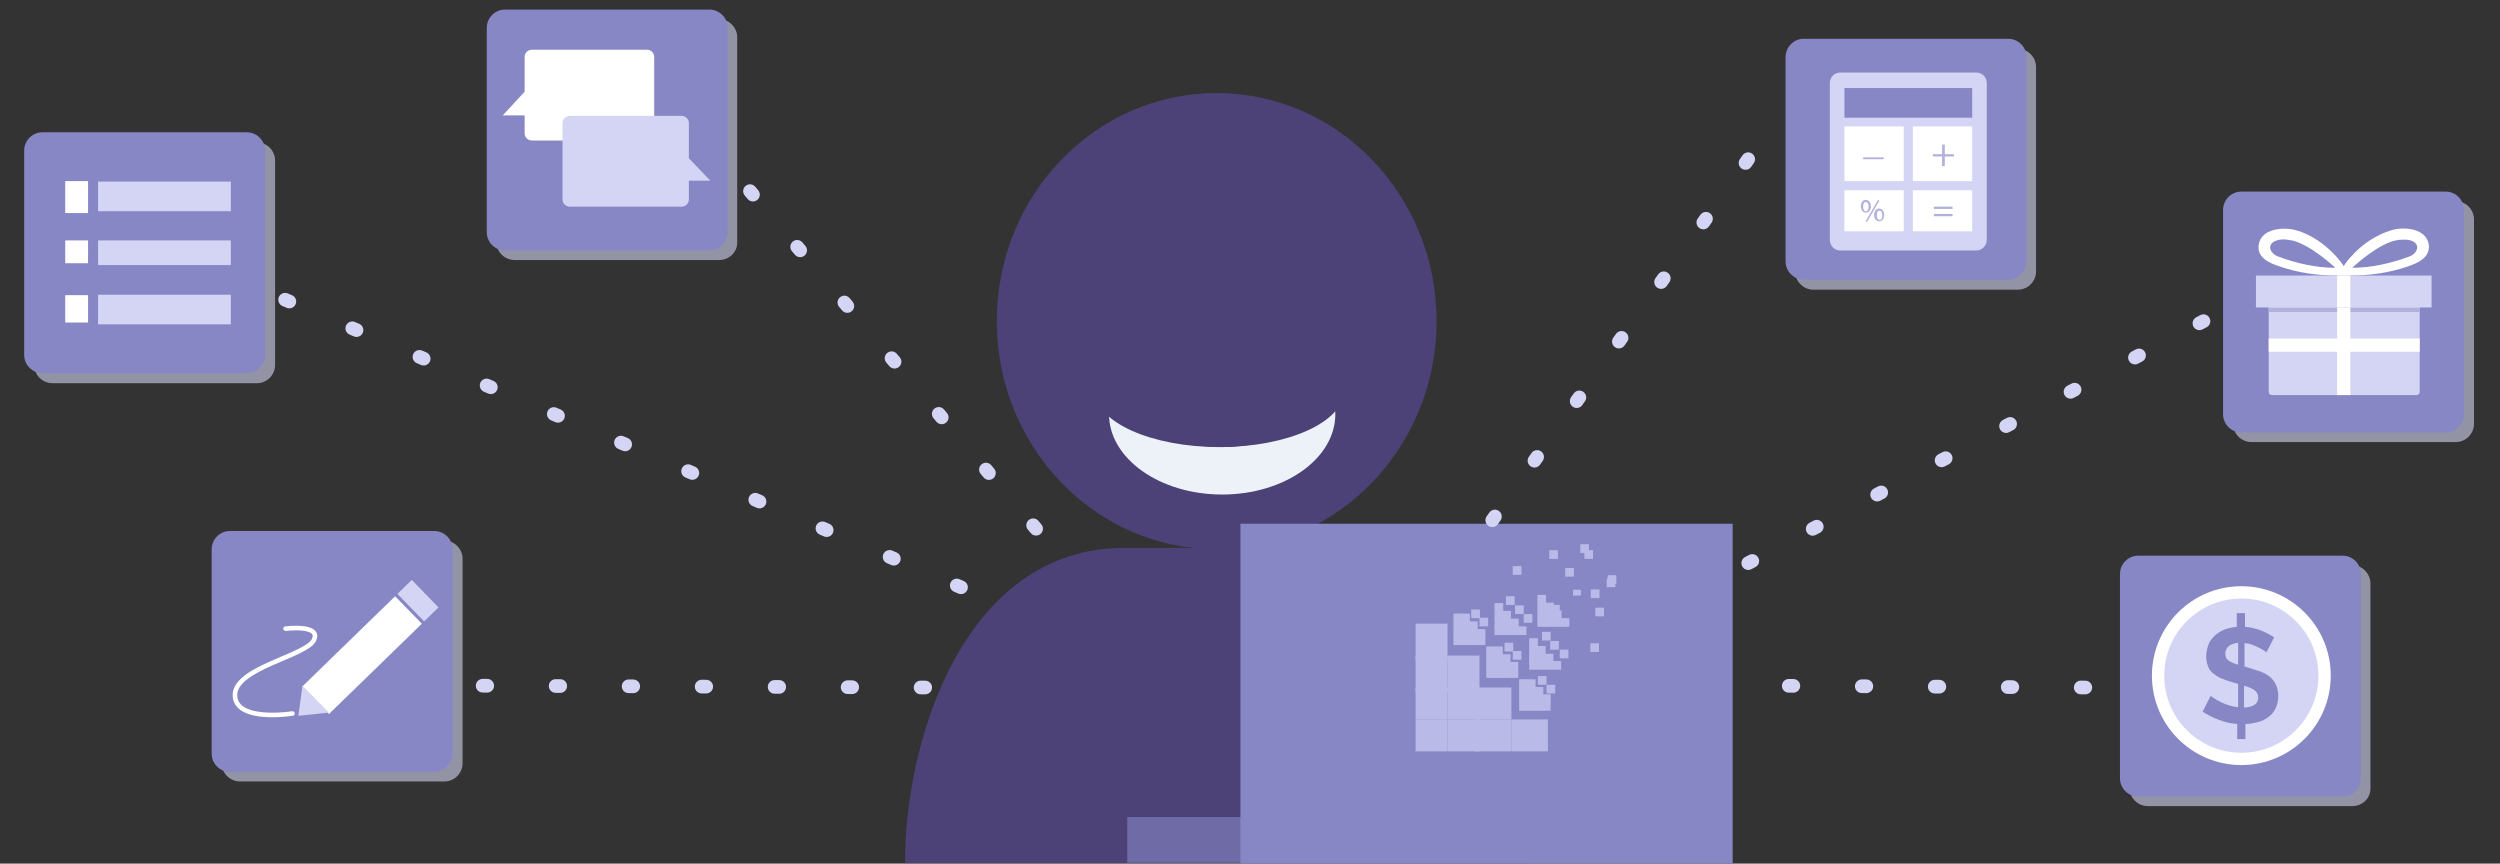 <?xml version="1.0" encoding="utf-8"?>
<!-- Generator: Adobe Illustrator 19.1.1, SVG Export Plug-In . SVG Version: 6.00 Build 0)  -->
<svg version="1.1" id="Layer_1" xmlns="http://www.w3.org/2000/svg" xmlns:xlink="http://www.w3.org/1999/xlink" x="0px" y="0px"
	 viewBox="-19.3 164.3 548 189.3" style="enable-background:new -19.3 164.3 548 189.3;" xml:space="preserve">
<rect x="-19.3" y="164.3" width="548" height="189.3" fill="#333333" stroke="none"/>
<style type="text/css">
	.st0{opacity:0.6;fill:#D4D4F4;}
	
		.st1{fill:none;stroke:#D4D4F4;stroke-width:3;stroke-linecap:round;stroke-linejoin:round;stroke-miterlimit:10;stroke-dasharray:1,15;}
	.st2{fill:#8787C6;}
	.st3{fill:#4C4277;}
	.st4{fill:#EDF2F9;}
	.st5{opacity:0.6;fill:#8787C6;}
	.st6{fill:#BABAE8;}
	.st7{clip-path:url(#SVGID_10_);fill:#BABAE8;}
	.st8{fill:#FFFFFF;}
	.st9{fill:#D4D4F4;}
	.st10{fill:none;stroke:#FFFFFF;stroke-linecap:round;stroke-miterlimit:10;}
	.st11{fill:#B2B1DD;}
</style>
<path class="st0" d="M423,227.8h-44.8c-2.2,0-4-1.8-4-4V179c0-2.2,1.8-4,4-4H423c2.2,0,4,1.8,4,4v44.8
	C427,226,425.2,227.8,423,227.8z"/>
<path class="st0" d="M519,261.2h-44.8c-2.2,0-4-1.8-4-4v-44.8c0-2.2,1.8-4,4-4H519c2.2,0,4,1.8,4,4v44.8
	C523,259.4,521.2,261.2,519,261.2z"/>
<path class="st0" d="M496.3,341h-44.8c-2.2,0-4-1.8-4-4v-44.8c0-2.2,1.8-4,4-4h44.8c2.2,0,4,1.8,4,4V337
	C500.4,339.2,498.6,341,496.3,341z"/>
<path class="st0" d="M138.3,221.3H93.5c-2.2,0-4-1.8-4-4v-44.8c0-2.2,1.8-4,4-4h44.8c2.2,0,4,1.8,4,4v44.8
	C142.4,219.5,140.6,221.3,138.3,221.3z"/>
<path class="st0" d="M78.1,335.6H33.3c-2.2,0-4-1.8-4-4v-44.8c0-2.2,1.8-4,4-4h44.8c2.2,0,4,1.8,4,4v44.8
	C82.1,333.8,80.3,335.6,78.1,335.6z"/>
<path class="st0" d="M37,248.3H-7.8c-2.2,0-4-1.8-4-4v-44.8c0-2.2,1.8-4,4-4H37c2.2,0,4,1.8,4,4v44.8C41,246.5,39.2,248.3,37,248.3z
	"/>
<line class="st1" x1="183.5" y1="315" x2="84.1" y2="314.6"/>
<line class="st1" x1="145.1" y1="206.2" x2="215.1" y2="288.8"/>
<path class="st2" d="M420.9,225.6h-44.8c-2.2,0-4-1.8-4-4v-44.8c0-2.2,1.8-4,4-4h44.8c2.2,0,4,1.8,4,4v44.8
	C424.9,223.8,423.1,225.6,420.9,225.6z"/>
<path class="st2" d="M516.8,259.1H472c-2.2,0-4-1.8-4-4v-44.8c0-2.2,1.8-4,4-4h44.8c2.2,0,4,1.8,4,4V255
	C520.8,257.3,519,259.1,516.8,259.1z"/>
<path class="st2" d="M494.2,338.9h-44.8c-2.2,0-4-1.8-4-4v-44.8c0-2.2,1.8-4,4-4h44.8c2.2,0,4,1.8,4,4v44.8
	C498.2,337.1,496.4,338.9,494.2,338.9z"/>
<line class="st1" x1="437.8" y1="315" x2="366.6" y2="314.6"/>
<line class="st1" x1="463.7" y1="234.7" x2="354.2" y2="292.9"/>
<path class="st2" d="M136.2,219.2H91.4c-2.2,0-4-1.8-4-4v-44.8c0-2.2,1.8-4,4-4h44.8c2.2,0,4,1.8,4,4v44.8
	C140.2,217.4,138.4,219.2,136.2,219.2z"/>
<path class="st2" d="M75.9,333.5H31.1c-2.2,0-4-1.8-4-4v-44.8c0-2.2,1.8-4,4-4h44.8c2.2,0,4,1.8,4,4v44.8
	C79.9,331.7,78.1,333.5,75.9,333.5z"/>
<path class="st2" d="M34.8,246.1H-10c-2.2,0-4-1.8-4-4v-44.8c0-2.2,1.8-4,4-4h44.8c2.2,0,4,1.8,4,4v44.8
	C38.8,244.3,37,246.1,34.8,246.1z"/>
<ellipse class="st3" cx="247.4" cy="234.7" rx="48.2" ry="50"/>
<g>
	<path class="st3" d="M316.4,352.4c0-26.2-12.6-68-47.4-68h-41.8c-35.2,0-48.1,42.2-48.1,68.7v0.4h137.3V352.4z"/>
</g>
<g>
	<path class="st4" d="M272,249.3c-2.6,7.5-12.1,13-23.4,13c-11.3,0-20.8-5.5-23.4-13c-0.9,1.8-1.4,3.8-1.4,5.8
		c0,9.7,11.1,17.6,24.8,17.6c13.7,0,24.8-7.9,24.8-17.6C273.4,253.1,272.9,251.1,272,249.3z"/>
</g>
<ellipse class="st3" cx="248" cy="249.9" rx="27.3" ry="12.4"/>
<rect x="252.6" y="279.1" class="st2" width="107.9" height="75.4"/>
<rect x="227.8" y="343.4" class="st5" width="89.5" height="10"/>
<g>
	<g>
		<g>
			<g>
				<g>
					<defs>
						<rect id="SVGID_1_" x="325.5" y="293.6" width="1.7" height="1.2"/>
					</defs>
					<clipPath id="SVGID_2_">
						<use xlink:href="#SVGID_1_"  style="overflow:visible;"/>
					</clipPath>
				</g>
			</g>
			<g>
				<g>
					<defs>
						<rect id="SVGID_3_" x="325.5" y="293.6" width="1.7" height="1.2"/>
					</defs>
					<clipPath id="SVGID_4_">
						<use xlink:href="#SVGID_3_"  style="overflow:visible;"/>
					</clipPath>
				</g>
			</g>
			<g>
				<g>
					<defs>
						<rect id="SVGID_5_" x="325.5" y="293.6" width="1.7" height="1.2"/>
					</defs>
					<clipPath id="SVGID_6_">
						<use xlink:href="#SVGID_5_"  style="overflow:visible;"/>
					</clipPath>
				</g>
			</g>
		</g>
	</g>
	<g>
		<g>
			<rect x="291" y="301" class="st6" width="7" height="8"/>
		</g>
		<g>
			<rect x="291" y="308" class="st6" width="7" height="8"/>
		</g>
		<g>
			<rect x="291" y="315" class="st6" width="7" height="7"/>
		</g>
		<g>
			<rect x="291" y="322" class="st6" width="7" height="7"/>
		</g>
		<g>
			<rect x="299.3" y="298.8" class="st6" width="1.9" height="1.9"/>
		</g>
		<g>
			<rect x="299.3" y="300.5" class="st6" width="1.9" height="1.9"/>
		</g>
		<g>
			<rect x="299.3" y="302.2" class="st6" width="1.9" height="1.9"/>
		</g>
		<g>
			<rect x="299.3" y="303.8" class="st6" width="1.9" height="1.9"/>
		</g>
		<g>
			<rect x="301" y="298.8" class="st6" width="1.9" height="1.9"/>
		</g>
		<g>
			<rect x="301" y="300.5" class="st6" width="1.9" height="1.9"/>
		</g>
		<g>
			<rect x="301" y="302.2" class="st6" width="1.9" height="1.9"/>
		</g>
		<g>
			<rect x="301" y="303.8" class="st6" width="1.9" height="1.9"/>
		</g>
		<g>
			<rect x="303.2" y="297.9" class="st6" width="1.9" height="1.9"/>
		</g>
		<g>
			<rect x="302.7" y="300.5" class="st6" width="1.9" height="1.9"/>
		</g>
		<g>
			<rect x="302.7" y="302.2" class="st6" width="1.9" height="1.9"/>
		</g>
		<g>
			<rect x="302.7" y="303.8" class="st6" width="1.9" height="1.9"/>
		</g>
		<g>
			<rect x="312.3" y="288.4" class="st6" width="1.9" height="1.9"/>
		</g>
		<g>
			<rect x="305" y="299.7" class="st6" width="1.9" height="1.9"/>
		</g>
		<g>
			<rect x="304.4" y="302.2" class="st6" width="1.9" height="1.9"/>
		</g>
		<g>
			<rect x="304.4" y="303.8" class="st6" width="1.9" height="1.9"/>
		</g>
		<g>
			<rect x="298" y="308" class="st6" width="7" height="8"/>
		</g>
		<g>
			<rect x="298" y="315" class="st6" width="7" height="7"/>
		</g>
		<g>
			<rect x="298" y="322" class="st6" width="7" height="7"/>
		</g>
		<g>
			<rect x="308.3" y="296.5" class="st6" width="1.9" height="1.9"/>
		</g>
		<g>
			<rect x="308.3" y="298.2" class="st6" width="1.9" height="1.9"/>
		</g>
		<g>
			<rect x="308.3" y="299.9" class="st6" width="1.9" height="1.9"/>
		</g>
		<g>
			<rect x="308.3" y="301.6" class="st6" width="1.9" height="1.9"/>
		</g>
		<g>
			<rect x="310.8" y="295" class="st6" width="1.9" height="1.9"/>
		</g>
		<g>
			<rect x="310" y="298.2" class="st6" width="1.9" height="1.9"/>
		</g>
		<g>
			<rect x="310" y="299.9" class="st6" width="1.9" height="1.9"/>
		</g>
		<g>
			<rect x="310" y="301.6" class="st6" width="1.9" height="1.9"/>
		</g>
		<g>
			<rect x="320.3" y="284.9" class="st6" width="1.9" height="1.9"/>
		</g>
		<g>
			<rect x="312.8" y="297" class="st6" width="1.9" height="1.9"/>
		</g>
		<g>
			<rect x="311.7" y="299.9" class="st6" width="1.9" height="1.9"/>
		</g>
		<g>
			<rect x="311.7" y="301.6" class="st6" width="1.9" height="1.9"/>
		</g>
		<g>
			<rect x="328" y="284.9" class="st6" width="1.9" height="1.9"/>
		</g>
		<g>
			<rect x="323.8" y="288.8" class="st6" width="1.9" height="1.9"/>
		</g>
		<g>
			<rect x="314.7" y="298.9" class="st6" width="1.9" height="1.9"/>
		</g>
		<g>
			<rect x="313.4" y="301.6" class="st6" width="1.9" height="1.9"/>
		</g>
		<g>
			<rect x="306.5" y="306" class="st6" width="1.9" height="1.9"/>
		</g>
		<g>
			<rect x="306.5" y="307.7" class="st6" width="1.9" height="1.9"/>
		</g>
		<g>
			<rect x="306.5" y="309.4" class="st6" width="1.9" height="1.9"/>
		</g>
		<g>
			<rect x="306.5" y="311" class="st6" width="1.9" height="1.9"/>
		</g>
		<g>
			<rect x="308.2" y="306" class="st6" width="1.9" height="1.9"/>
		</g>
		<g>
			<rect x="308.2" y="307.7" class="st6" width="1.9" height="1.9"/>
		</g>
		<g>
			<rect x="308.2" y="309.4" class="st6" width="1.9" height="1.9"/>
		</g>
		<g>
			<rect x="308.2" y="311" class="st6" width="1.9" height="1.9"/>
		</g>
		<g>
			<rect x="310.5" y="305.2" class="st6" width="1.9" height="1.9"/>
		</g>
		<g>
			<rect x="309.9" y="307.7" class="st6" width="1.9" height="1.9"/>
		</g>
		<g>
			<rect x="309.9" y="309.4" class="st6" width="1.9" height="1.9"/>
		</g>
		<g>
			<rect x="309.9" y="311" class="st6" width="1.9" height="1.9"/>
		</g>
		<g>
			<rect x="320.7" y="296.9" class="st6" width="1.9" height="1.9"/>
		</g>
		<g>
			<rect x="312.3" y="307" class="st6" width="1.9" height="1.9"/>
		</g>
		<g>
			<rect x="311.6" y="309.4" class="st6" width="1.9" height="1.9"/>
		</g>
		<g>
			<rect x="311.6" y="311" class="st6" width="1.9" height="1.9"/>
		</g>
		<g>
			<rect x="304" y="315" class="st6" width="8" height="7"/>
		</g>
		<g>
			<rect x="304" y="322" class="st6" width="8" height="7"/>
		</g>
		<g>
			<rect x="317.7" y="294.7" class="st6" width="1.9" height="1.9"/>
		</g>
		<g>
			<rect x="317.7" y="296.4" class="st6" width="1.9" height="1.9"/>
		</g>
		<g>
			<rect x="317.7" y="298.1" class="st6" width="1.9" height="1.9"/>
		</g>
		<g>
			<rect x="317.7" y="299.8" class="st6" width="1.9" height="1.9"/>
		</g>
		<g>
			<rect x="327.1" y="283.6" class="st6" width="1.9" height="1.9"/>
		</g>
		<g>
			<rect x="319.4" y="296.4" class="st6" width="1.9" height="1.9"/>
		</g>
		<g>
			<rect x="319.4" y="298.1" class="st6" width="1.9" height="1.9"/>
		</g>
		<g>
			<rect x="319.4" y="299.8" class="st6" width="1.9" height="1.9"/>
		</g>
		<g>
			<g>
				<g>
					<defs>
						<rect id="SVGID_7_" x="325.5" y="293.6" width="1.7" height="1.2"/>
					</defs>
					<clipPath id="SVGID_8_">
						<use xlink:href="#SVGID_7_"  style="overflow:visible;"/>
					</clipPath>
				</g>
			</g>
			<g>
				<g>
					<defs>
						<rect id="SVGID_9_" x="325.5" y="293.6" width="1.7" height="1.2"/>
					</defs>
					<use xlink:href="#SVGID_9_"  style="overflow:visible;fill:#BABAE8;"/>
					<clipPath id="SVGID_10_">
						<use xlink:href="#SVGID_9_"  style="overflow:visible;"/>
					</clipPath>
					<rect x="325.5" y="293.6" class="st7" width="1.7" height="1.2"/>
				</g>
			</g>
			<g>
				<g>
					<defs>
						<rect id="SVGID_11_" x="325.5" y="293.6" width="1.7" height="1.2"/>
					</defs>
					<clipPath id="SVGID_12_">
						<use xlink:href="#SVGID_11_"  style="overflow:visible;"/>
					</clipPath>
				</g>
			</g>
		</g>
		<g>
			<rect x="321.1" y="298.1" class="st6" width="1.9" height="1.9"/>
		</g>
		<g>
			<rect x="321.1" y="299.8" class="st6" width="1.9" height="1.9"/>
		</g>
		<g>
			<rect x="332.9" y="291.1" class="st6" width="1.9" height="1.9"/>
		</g>
		<g>
			<rect x="322.8" y="299.8" class="st6" width="1.9" height="1.9"/>
		</g>
		<g>
			<rect x="315.9" y="304.2" class="st6" width="1.9" height="1.9"/>
		</g>
		<g>
			<rect x="315.9" y="305.9" class="st6" width="1.9" height="1.9"/>
		</g>
		<g>
			<rect x="315.9" y="307.6" class="st6" width="1.9" height="1.9"/>
		</g>
		<g>
			<rect x="315.9" y="309.2" class="st6" width="1.9" height="1.9"/>
		</g>
		<g>
			<rect x="318.7" y="302.8" class="st6" width="1.9" height="1.9"/>
		</g>
		<g>
			<rect x="317.6" y="305.9" class="st6" width="1.9" height="1.9"/>
		</g>
		<g>
			<rect x="317.6" y="307.6" class="st6" width="1.9" height="1.9"/>
		</g>
		<g>
			<rect x="317.6" y="309.2" class="st6" width="1.9" height="1.9"/>
		</g>
		<g>
			<rect x="329.4" y="293.5" class="st6" width="1.9" height="1.9"/>
		</g>
		<g>
			<rect x="320.5" y="304.8" class="st6" width="1.9" height="1.9"/>
		</g>
		<g>
			<rect x="319.3" y="307.6" class="st6" width="1.9" height="1.9"/>
		</g>
		<g>
			<rect x="319.3" y="309.2" class="st6" width="1.9" height="1.9"/>
		</g>
		<g>
			<rect x="333.1" y="290.4" class="st6" width="1.9" height="1.9"/>
		</g>
		<g>
			<rect x="330.4" y="297.5" class="st6" width="1.9" height="1.9"/>
		</g>
		<g>
			<rect x="322.6" y="306.7" class="st6" width="1.9" height="1.9"/>
		</g>
		<g>
			<rect x="321" y="309.2" class="st6" width="1.9" height="1.9"/>
		</g>
		<g>
			<rect x="313.7" y="313.2" class="st6" width="1.9" height="1.9"/>
		</g>
		<g>
			<rect x="313.7" y="314.9" class="st6" width="1.9" height="1.9"/>
		</g>
		<g>
			<rect x="313.7" y="316.5" class="st6" width="1.9" height="1.9"/>
		</g>
		<g>
			<rect x="313.7" y="318.2" class="st6" width="1.9" height="1.9"/>
		</g>
		<g>
			<rect x="315.4" y="313.2" class="st6" width="1.9" height="1.9"/>
		</g>
		<g>
			<rect x="315.4" y="314.9" class="st6" width="1.9" height="1.9"/>
		</g>
		<g>
			<rect x="315.4" y="316.5" class="st6" width="1.9" height="1.9"/>
		</g>
		<g>
			<rect x="315.4" y="318.2" class="st6" width="1.9" height="1.9"/>
		</g>
		<g>
			<rect x="317.8" y="312.5" class="st6" width="1.9" height="1.9"/>
		</g>
		<g>
			<rect x="317.1" y="314.9" class="st6" width="1.9" height="1.9"/>
		</g>
		<g>
			<rect x="317.1" y="316.5" class="st6" width="1.9" height="1.9"/>
		</g>
		<g>
			<rect x="317.1" y="318.2" class="st6" width="1.9" height="1.9"/>
		</g>
		<g>
			<rect x="329.3" y="305.3" class="st6" width="1.9" height="1.9"/>
		</g>
		<g>
			<rect x="319.7" y="314.4" class="st6" width="1.9" height="1.9"/>
		</g>
		<g>
			<rect x="318.7" y="316.5" class="st6" width="1.9" height="1.9"/>
		</g>
		<g>
			<rect x="318.7" y="318.2" class="st6" width="1.9" height="1.9"/>
		</g>
		<g>
			<rect x="312" y="322" class="st6" width="8" height="7"/>
		</g>
	</g>
	<g>
		<g>
			<g>
				<g>
					<defs>
						<rect id="SVGID_13_" x="325.5" y="293.6" width="1.7" height="1.2"/>
					</defs>
					<clipPath id="SVGID_14_">
						<use xlink:href="#SVGID_13_"  style="overflow:visible;"/>
					</clipPath>
				</g>
			</g>
			<g>
				<g>
					<defs>
						<rect id="SVGID_15_" x="325.5" y="293.6" width="1.7" height="1.2"/>
					</defs>
					<clipPath id="SVGID_16_">
						<use xlink:href="#SVGID_15_"  style="overflow:visible;"/>
					</clipPath>
				</g>
			</g>
			<g>
				<g>
					<defs>
						<rect id="SVGID_17_" x="325.5" y="293.6" width="1.7" height="1.2"/>
					</defs>
					<clipPath id="SVGID_18_">
						<use xlink:href="#SVGID_17_"  style="overflow:visible;"/>
					</clipPath>
				</g>
			</g>
		</g>
	</g>
</g>
<line class="st1" x1="43.2" y1="230" x2="194.1" y2="294.2"/>
<line class="st1" x1="363.9" y1="199.2" x2="306.2" y2="280.6"/>
<rect x="55.7" y="293.6" transform="matrix(0.697 0.717 -0.717 0.697 238.999 50.423)" class="st8" width="8.4" height="28.4"/>
<rect x="68" y="293.7" transform="matrix(0.697 0.717 -0.717 0.697 234.151 37.954)" class="st9" width="8.4" height="4.4"/>
<polygon class="st9" points="46.1,321.2 47,314.6 52.8,320.5 "/>
<path class="st10" d="M44.8,320.7c0,0-12.5,2-12.6-4s15.6-8.6,17.3-12.1s-6.2-2.5-6.2-2.5"/>
<path class="st9" d="M413.9,219.2h-29.8c-1.3,0-2.3-1-2.3-2.3v-34.4c0-1.3,1-2.3,2.3-2.3h29.8c1.3,0,2.3,1,2.3,2.3v34.4
	C416.2,218.1,415.2,219.2,413.9,219.2z"/>
<rect x="385" y="183.6" class="st2" width="28" height="6.5"/>
<rect x="385" y="192" class="st8" width="13" height="12"/>
<rect x="400" y="192" class="st8" width="13" height="12"/>
<rect x="385" y="206" class="st8" width="13" height="9"/>
<rect x="400" y="206" class="st8" width="13" height="9"/>
<g>
	<path class="st11" d="M407,196v2.1h2v0.5h-2v2.1h-0.6v-2.1h-2v-0.5h2V196H407z"/>
</g>
<g>
	<path class="st11" d="M390.8,209.5c0,1-0.5,1.4-1.1,1.4c-0.6,0-1.1-0.5-1.1-1.4c0-0.9,0.5-1.4,1.1-1.4
		C390.4,208.2,390.8,208.7,390.8,209.5z M389.1,209.6c0,0.6,0.2,1,0.6,1c0.4,0,0.6-0.4,0.6-1c0-0.6-0.2-1-0.6-1
		C389.3,208.6,389.1,209,389.1,209.6z M389.6,212.9l2.7-4.7h0.4l-2.7,4.7H389.6z M393.7,211.4c0,1-0.5,1.4-1.1,1.4
		c-0.6,0-1.1-0.5-1.1-1.4c0-0.9,0.5-1.4,1.1-1.4C393.3,210.1,393.7,210.6,393.7,211.4z M392.1,211.5c0,0.6,0.2,1,0.6,1
		c0.4,0,0.6-0.4,0.6-1c0-0.6-0.2-1-0.6-1C392.3,210.4,392.1,210.9,392.1,211.5z"/>
</g>
<g>
	<path class="st11" d="M404.6,210.1v-0.5h4.1v0.5H404.6z M404.6,211.7v-0.5h4.1v0.5H404.6z"/>
</g>
<g>
	<path class="st11" d="M393.6,198.8v0.4h-4.5v-0.4H393.6z"/>
</g>
<rect x="-5" y="204" class="st8" width="5" height="7"/>
<rect x="2.2" y="204.1" class="st9" width="29.1" height="6.5"/>
<rect x="-5" y="217" class="st8" width="5" height="5"/>
<rect x="2.2" y="217" class="st9" width="29.1" height="5.4"/>
<rect x="-5" y="229" class="st8" width="5" height="6"/>
<rect x="2.2" y="228.9" class="st9" width="29.1" height="6.5"/>
<g>
	<path class="st8" d="M122.5,175.2H97.3c-0.9,0-1.6,0.7-1.6,1.6v7.6l-4.8,5.2h4.8v3.9c0,0.9,0.7,1.6,1.6,1.6h25.2
		c0.9,0,1.6-0.7,1.6-1.6v-16.7C124.1,175.9,123.4,175.2,122.5,175.2z"/>
	<path class="st9" d="M136.4,203.9l-4.7-4.9v-7.7c0-0.9-0.7-1.6-1.6-1.6h-24.5c-0.9,0-1.6,0.7-1.6,1.6V208c0,0.9,0.7,1.6,1.6,1.6
		h24.5c0.9,0,1.6-0.7,1.6-1.6v-4.1H136.4z"/>
</g>
<path class="st9" d="M510.4,250.9h-31.7c-0.4,0-0.7-0.3-0.7-0.7v-19.1c0-0.4,0.3-0.7,0.7-0.7h31.7c0.4,0,0.7,0.3,0.7,0.7v19.1
	C511.1,250.6,510.8,250.9,510.4,250.9z"/>
<rect x="478" y="238.5" class="st8" width="33.1" height="2.9"/>
<g>
	<path class="st8" d="M513.1,218c-0.5-3.7-5.5-4.1-8.3-3.2c-3.3,1-6.4,3.1-8.6,5.6c-0.7,0.7-1.3,1.5-1.8,2.3c0,0,0,0.1-0.1,0.1
		c-0.2,0.4-0.7,1.9-1.3,1.9h2.9c4.2,0,8.6-0.6,12.6-2C510.6,222,513.4,220.8,513.1,218z M508.9,220.5c-4,1.5-8.4,2.5-12.6,2.5
		c0,0,5.9-5.6,10.1-6.1c1.1-0.1,2.4-0.2,3.4,0.4C511.3,218.3,510.3,220,508.9,220.5z"/>
</g>
<g>
	<path class="st8" d="M480.4,222.7c4,1.4,8.3,2,12.6,2c0,0,2.9,0,2.9,0c-0.5,0-1-1.5-1.3-1.9c0,0,0-0.1-0.1-0.1
		c-0.5-0.8-1.2-1.6-1.8-2.3c-2.3-2.5-5.4-4.7-8.6-5.6c-2.7-0.8-7.8-0.5-8.3,3.2C475.4,220.8,478.2,222,480.4,222.7z M479.1,217.3
		c1-0.6,2.3-0.6,3.4-0.4c4.2,0.5,10.1,6.1,10.1,6.1c-4.2,0-8.7-1-12.6-2.5C478.6,220,477.5,218.3,479.1,217.3z"/>
</g>
<rect x="478" y="231.7" class="st11" width="33.1" height="1"/>
<rect x="493" y="231.7" class="st8" width="2.9" height="19.2"/>
<rect x="475.2" y="224.7" class="st9" width="38.5" height="7"/>
<rect x="493" y="224.7" class="st8" width="2.9" height="7"/>
<circle class="st8" cx="472" cy="312.4" r="19.6"/>
<circle class="st9" cx="472" cy="312.4" r="16.9"/>
<g>
	<g>
		<path class="st2" d="M477.5,307.3c-0.1-0.1-0.3-0.3-0.7-0.5c-0.3-0.2-0.7-0.4-1.1-0.6s-0.9-0.4-1.4-0.6c-0.5-0.2-1.1-0.3-1.6-0.3
			v5.1l0.7,0.2c1,0.3,1.9,0.6,2.8,0.9c0.8,0.3,1.5,0.7,2.1,1.2c0.6,0.5,1,1.1,1.3,1.7c0.3,0.7,0.5,1.5,0.5,2.4c0,1.1-0.2,2-0.6,2.8
			s-0.9,1.4-1.6,1.9c-0.7,0.5-1.4,0.9-2.3,1.1c-0.9,0.2-1.8,0.4-2.7,0.4v3.3h-1.8V323c-1.4-0.1-2.7-0.4-4-0.9
			c-1.3-0.5-2.5-1.1-3.6-1.8l1.8-3.5c0.2,0.2,0.4,0.4,0.8,0.6c0.4,0.3,0.9,0.5,1.4,0.8c0.6,0.3,1.1,0.5,1.8,0.7s1.3,0.4,2,0.4v-5.1
			l-1.1-0.3c-1-0.3-1.9-0.6-2.6-0.9c-0.7-0.3-1.3-0.7-1.8-1.1c-0.5-0.4-0.9-1-1.1-1.5c-0.2-0.6-0.4-1.3-0.4-2.1c0-1,0.2-1.9,0.5-2.7
			c0.3-0.8,0.8-1.4,1.4-2c0.6-0.5,1.3-1,2.1-1.3c0.8-0.3,1.7-0.5,2.7-0.6v-3h1.8v3c1.3,0.1,2.5,0.4,3.5,0.8c1.1,0.4,2,1,2.9,1.5
			L477.5,307.3z M468.5,307.6c0,0.7,0.2,1.2,0.7,1.5c0.5,0.3,1.2,0.7,2.1,0.9v-4.8C469.5,305.4,468.5,306.2,468.5,307.6z
			 M475.7,317.2c0-0.7-0.3-1.2-0.8-1.6c-0.6-0.4-1.3-0.7-2.3-1v4.8C474.6,319.3,475.7,318.6,475.7,317.2z"/>
	</g>
</g>
</svg>
